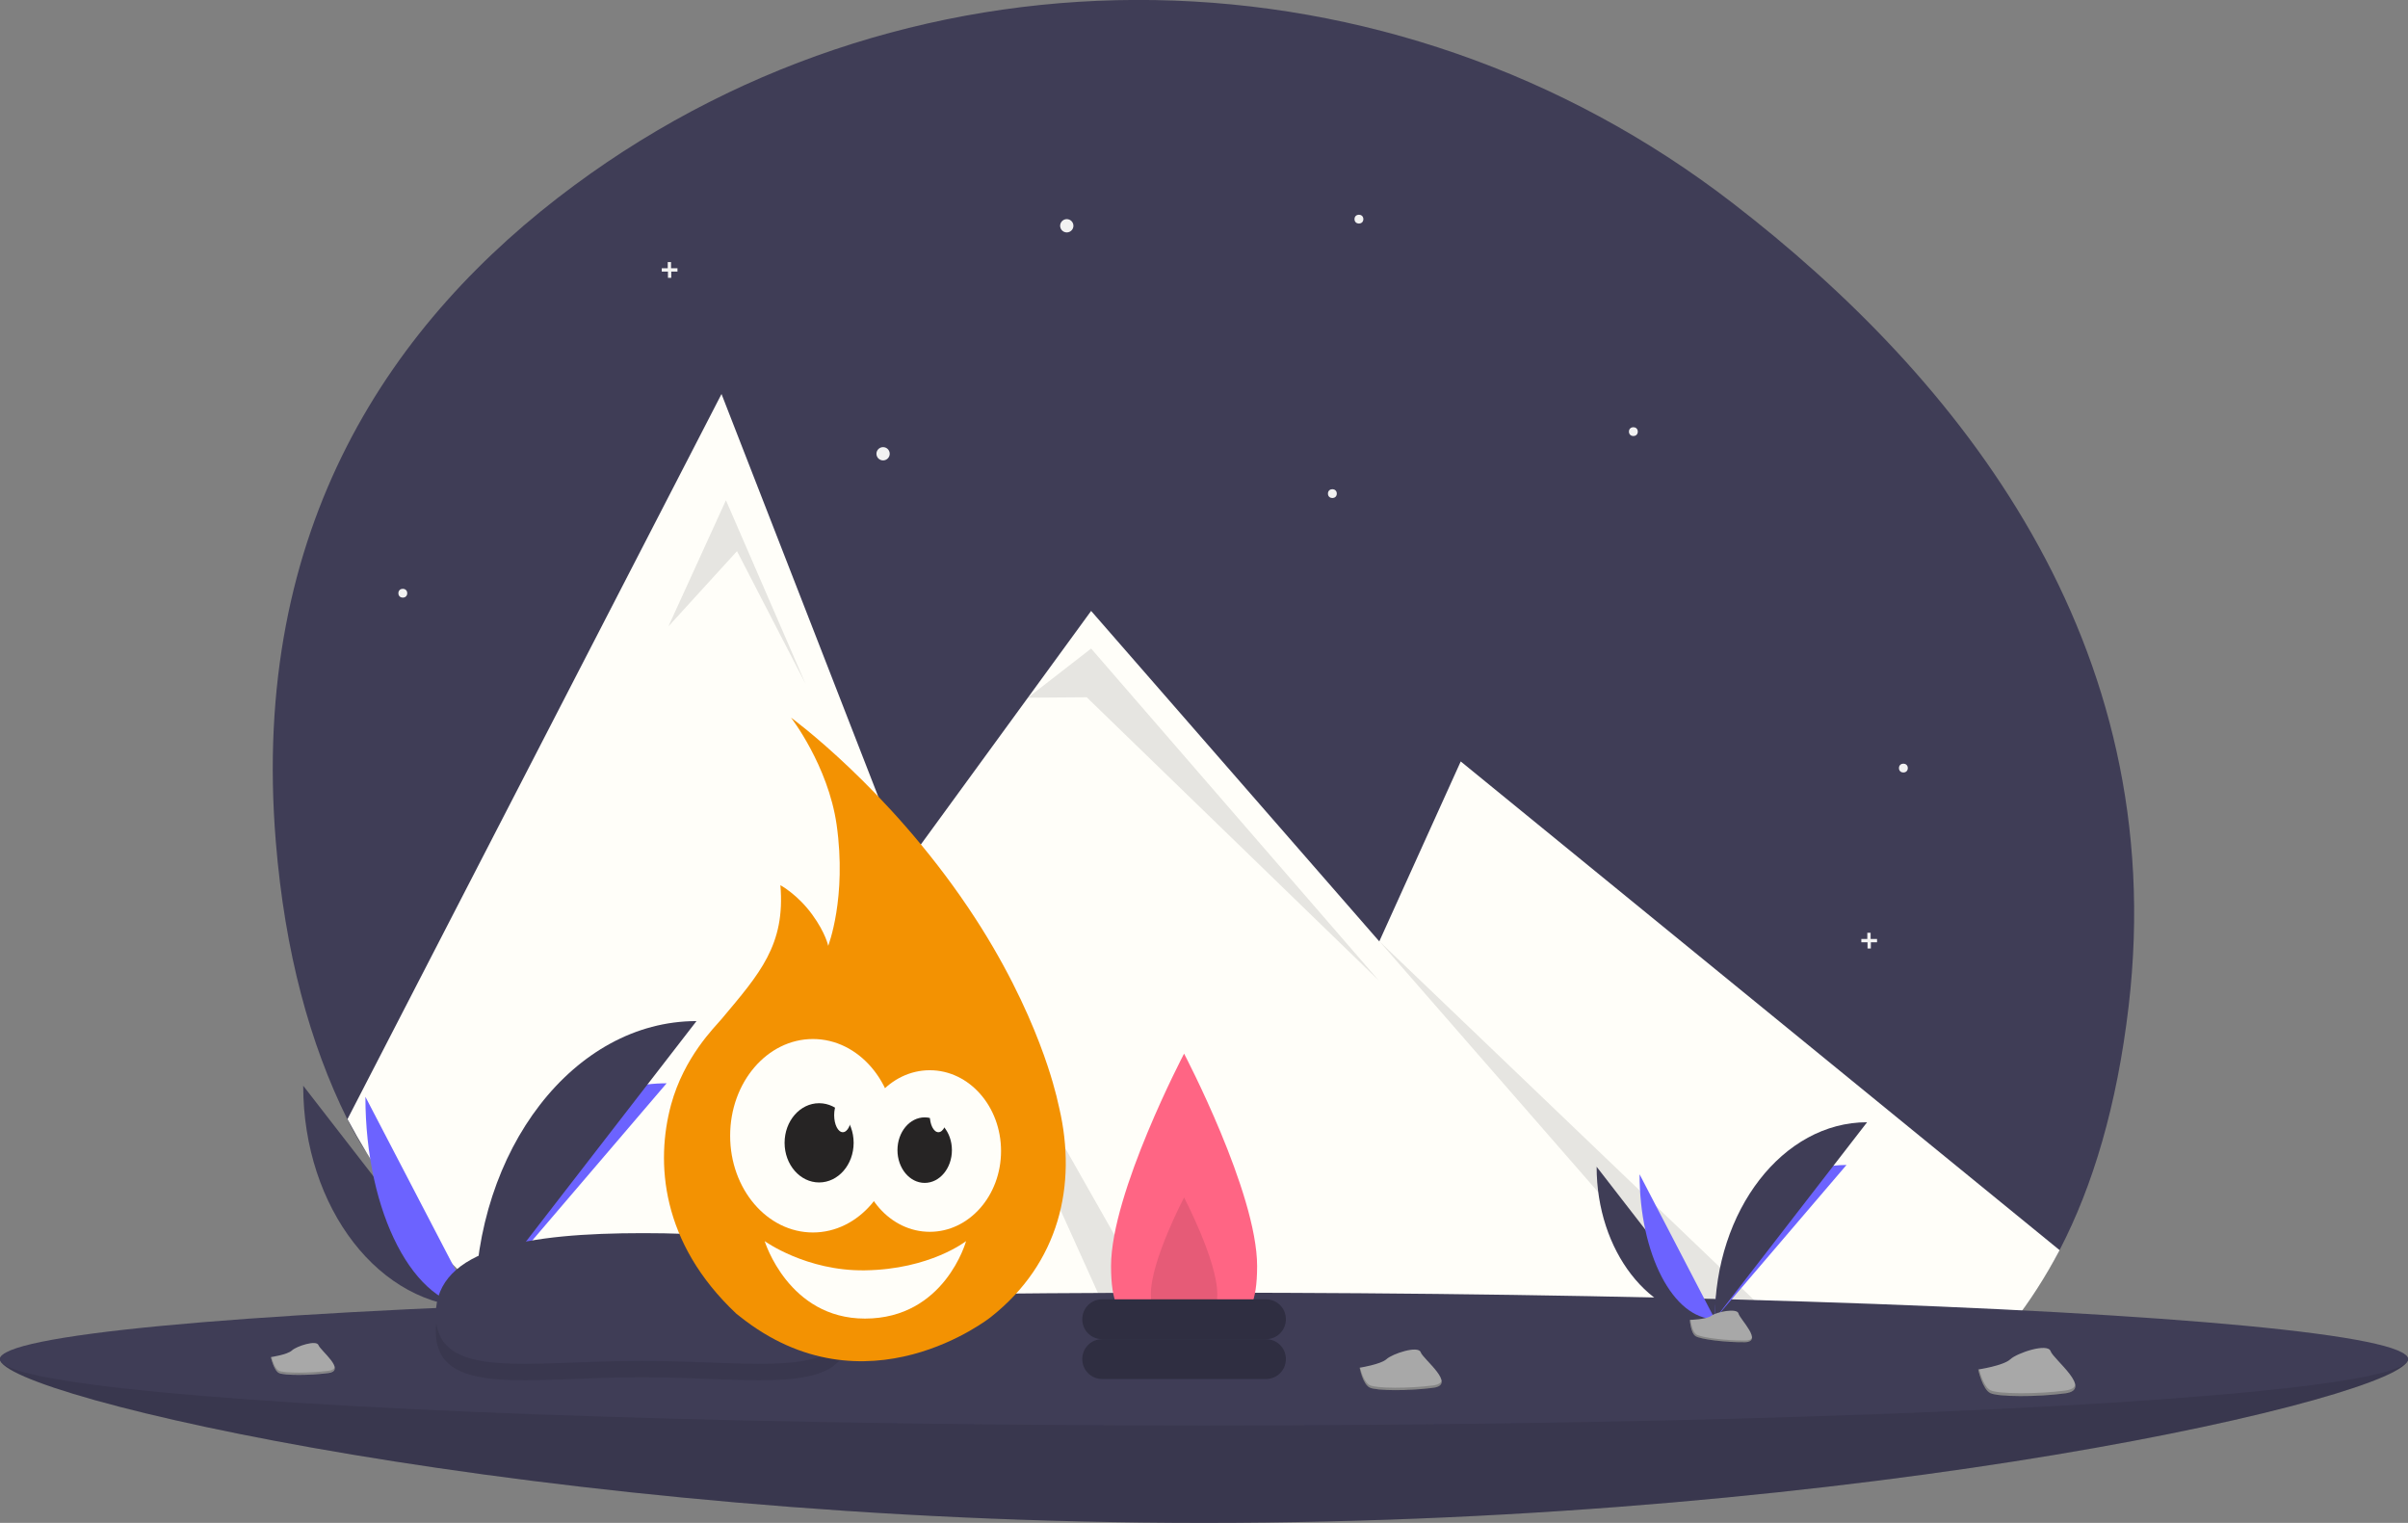 <?xml version="1.0" encoding="utf-8"?>
<!-- Generator: Adobe Illustrator 27.0.0, SVG Export Plug-In . SVG Version: 6.00 Build 0)  -->
<svg version="1.0" id="Layer_1" xmlns="http://www.w3.org/2000/svg" xmlns:xlink="http://www.w3.org/1999/xlink" x="0px" y="0px"
	 viewBox="0 0 1088 688" style="enable-background:new 0 0 1088 688;" xml:space="preserve">
<rect x="0" y="0" width="1088" height="688" fill="#808080" stroke="none"/>
<path id="Path_83" style="fill:#3F3D56;" d="M961.8,454.4c-5.3,45.2-16.2,81.4-31.2,110.3c-20,38.5-54.2,54-84.8,70.3
	c-8.8,4.7-18,8.7-27.5,11.9c-55.6,19.3-117.8,14.2-166.7,4c-34.3-7.2-69.1-11.6-104.1-13.2c-10-0.4-20-0.7-30-0.7
	c-15.4,0-293.1,5.3-360.7-131.6c-16.7-33.8-28.1-75-32.2-125.3C113,238.2,176.9,144.8,259.4,83.8c156-115.4,369.8-110.6,523.4,7.9
	C885.2,170.6,981,290,961.8,454.4z"/>
<path id="Path_84" style="fill:#FFFEF9;" d="M930.6,564.8c-26.1,49-59.7,75.8-105.2,92.2c-95.4,33.2-179-6.9-270.8-9.2
	c-136.4-0.3-306.4,28.1-397.6-142.2L326,178c14.7,37.8,69.4,178.1,83,213.2c18.8-25.8,65.8-90.2,84-115.2l130.2,149.3L660,344
	c0,0,254.8,207.9,254.8,207.9C915.3,552.3,930.5,564.7,930.6,564.8z"/>
<path id="Path_85" style="opacity:0.1;enable-background:new    ;" d="M302,283l26-57l36,83l-31-60L302,283z"/>
<path id="Path_86" style="opacity:0.1;enable-background:new    ;" d="M554.5,647.8c-10-0.4-20-0.7-30-0.7L409,391.2L554.5,647.8z"
	/>
<path id="Path_87" style="opacity:0.1;enable-background:new    ;" d="M464.4,315.2L493,293l130,150L491,315L464.4,315.2z"/>
<path id="Path_88" style="opacity:0.1;enable-background:new    ;" d="M852.8,645c-8.8,4.7-18,8.7-27.5,11.9L623.2,425.2L852.8,645z
	"/>
<circle id="Ellipse_11" style="fill:#F2F2F2;" cx="482" cy="102" r="3"/>
<circle id="Ellipse_12" style="fill:#F2F2F2;" cx="399" cy="205" r="3"/>
<circle id="Ellipse_13" style="fill:#F2F2F2;" cx="602" cy="223" r="2"/>
<circle id="Ellipse_14" style="fill:#F2F2F2;" cx="182" cy="268" r="2"/>
<circle id="Ellipse_15" style="fill:#F2F2F2;" cx="614" cy="99" r="2"/>
<circle id="Ellipse_16" style="fill:#F2F2F2;" cx="738" cy="195" r="2"/>
<circle id="Ellipse_17" style="fill:#F2F2F2;" cx="860" cy="347" r="2"/>
<path id="Path_89" style="fill:#F2F2F2;" d="M306,121.2h-2.8v-2.8h-1.5v2.8H299v1.5h2.8v2.8h1.5v-2.8h2.8V121.2z"/>
<path id="Path_90" style="fill:#F2F2F2;" d="M848,424.2h-2.8v-2.8h-1.5v2.8H841v1.5h2.8v2.8h1.5v-2.8h2.8V424.2z"/>
<path id="Path_91" style="fill:#3F3D56;" d="M1088,614c0,16.6-243.6,74-544,74S0,630.5,0,614s243.6,14,544,14S1088,597.4,1088,614z"
	/>
<path id="Path_92" style="opacity:0.1;enable-background:new    ;" d="M1088,614c0,16.6-243.6,74-544,74S0,630.5,0,614
	s243.6,14,544,14S1088,597.4,1088,614z"/>
<ellipse id="Ellipse_18" style="fill:#3F3D56;" cx="544" cy="614" rx="544" ry="30"/>
<path id="Path_93" style="fill:#FF6584;" d="M568,572c0,33.1-14.8,24-33,24s-33,9.1-33-24s33-96,33-96S568,538.8,568,572z"/>
<path id="Path_94" style="opacity:0.1;enable-background:new    ;" d="M550,584.6c0,15.1-6.7,10.9-15,10.9s-15,4.2-15-10.9
	s15-43.6,15-43.6S550,569.6,550,584.6z"/>
<path id="Rectangle_97" style="fill:#2F2E41;" d="M498,605h74c5,0,9,4,9,9l0,0c0,5-4,9-9,9h-74c-5,0-9-4-9-9l0,0
	C489,609,493,605,498,605z"/>
<path id="Rectangle_98" style="fill:#2F2E41;" d="M498,587h74c5,0,9,4,9,9l0,0c0,5-4,9-9,9h-74c-5,0-9-4-9-9l0,0
	C489,591,493,587,498,587z"/>
<path id="Path_95" style="fill:#3F3D56;" d="M137,490.5c0,55.3,34.7,100.1,77.6,100.1"/>
<path id="Path_96" style="fill:#6C63FF;" d="M214.6,590.7c0-56,38.7-101.3,86.6-101.3"/>
<path id="Path_97" style="fill:#6C63FF;" d="M165.1,495.5c0,52.6,22.1,95.1,49.5,95.1"/>
<path id="Path_98" style="fill:#3F3D56;" d="M214.6,590.7c0-71.5,44.8-129.4,100.1-129.4"/>
<path id="Path_99" style="fill:#A8A8A8;" d="M198.3,591.4c0,0,11-0.3,14.3-2.7s16.9-5.2,17.8-1.4s16.5,18.8,4.1,18.9
	s-28.9-1.9-32.2-4S198.3,591.4,198.3,591.4z"/>
<path id="Path_100" style="opacity:0.2;enable-background:new    ;" d="M234.7,604.9c-12.4,0.1-28.9-1.9-32.2-4
	c-2.5-1.5-3.5-7-3.9-9.6l-0.4,0c0,0,0.7,8.9,4,10.9s19.8,4.1,32.2,4c3.6,0,4.8-1.3,4.8-3.2C238.8,604.2,237.4,604.9,234.7,604.9z"/>
<path id="Path_101" style="fill:#3F3D56;" d="M721.4,527.1c0,38,23.9,68.8,53.3,68.8"/>
<path id="Path_102" style="fill:#6C63FF;" d="M774.8,595.9c0-38.5,26.6-69.6,59.5-69.6"/>
<path id="Path_103" style="fill:#6C63FF;" d="M740.8,530.5c0,36.1,15.2,65.4,34,65.4"/>
<path id="Path_104" style="fill:#3F3D56;" d="M774.8,595.9c0-49.1,30.8-88.9,68.8-88.9"/>
<path id="Path_105" style="fill:#A8A8A8;" d="M763.5,596.3c0,0,7.6-0.2,9.8-1.9s11.6-3.6,12.2-1s11.4,12.9,2.8,13
	s-19.8-1.3-22.1-2.7S763.5,596.3,763.5,596.3z"/>
<path id="Path_106" style="opacity:0.2;enable-background:new    ;" d="M788.6,605.6c-8.5,0.1-19.8-1.3-22.1-2.7
	c-1.7-1.1-2.4-4.8-2.7-6.6l-0.3,0c0,0,0.5,6.1,2.8,7.5s13.6,2.8,22.1,2.7c2.5,0,3.3-0.9,3.3-2.2
	C791.3,605.1,790.4,605.6,788.6,605.6z"/>
<path id="Path_107" style="fill:#A8A8A8;" d="M893.8,618.7c0,0,11.4-1.7,14.5-4.6s16.9-7.5,18.2-3.7s19.5,17.4,6.6,19.1
	s-30.2,1.6-33.8-0.1S893.8,618.7,893.8,618.7z"/>
<path id="Path_108" style="opacity:0.2;enable-background:new    ;" d="M933.2,628.2c-12.9,1.7-30.2,1.6-33.8-0.1
	c-2.8-1.3-4.5-6.9-5.2-9.5l-0.4,0.1c0,0,1.8,9.1,5.5,10.8s21,1.7,33.8,0.1c3.7-0.5,4.8-2,4.5-3.9C937.3,626.9,936,627.8,933.2,628.2
	z"/>
<path id="Path_109" style="fill:#A8A8A8;" d="M614.3,617.9c0,0,9.6-1.5,12.2-3.9s14.3-6.3,15.4-3.1s16.5,14.7,5.6,16.1
	s-25.4,1.4-28.6-0.1S614.3,617.9,614.3,617.9z"/>
<path id="Path_110" style="opacity:0.2;enable-background:new    ;" d="M647.5,625.9c-10.9,1.4-25.4,1.4-28.6-0.1
	c-2.4-1.1-3.8-5.8-4.4-8l-0.3,0.1c0,0,1.5,7.7,4.7,9.1s17.7,1.5,28.6,0.1c3.1-0.4,4.1-1.7,3.8-3.3
	C651,624.8,649.9,625.6,647.5,625.9z"/>
<path id="Path_111" style="fill:#A8A8A8;" d="M122.4,613.1c0,0,7.5-1.1,9.5-3s11.1-4.9,12-2.4s12.8,11.5,4.4,12.6s-19.8,1.1-22.2,0
	S122.4,613.1,122.4,613.1z"/>
<path id="Path_112" style="opacity:0.2;enable-background:new    ;" d="M148.3,619.3c-8.4,1.1-19.8,1.1-22.2,0
	c-1.8-0.8-3-4.5-3.4-6.2l-0.2,0c0,0,1.2,6,3.6,7.1s13.8,1.1,22.2,0c2.4-0.3,3.2-1.3,3-2.6C151,618.5,150.1,619.1,148.3,619.3z"/>
<path id="Path_113" style="opacity:0.1;enable-background:new    ;" d="M383.7,601.3c0,30.2-42.1,20.9-93.7,20.9
	s-93.1,9.3-93.1-20.9s42.1-36.8,93.7-36.8S383.7,571.1,383.7,601.3z"/>
<path id="Path_114" style="fill:#3F3D56;" d="M383.7,593.9c0,30.2-42.1,20.9-93.7,20.9s-93.1,9.3-93.1-20.9s42.1-36.8,93.7-36.8
	S383.7,563.7,383.7,593.9z"/>
<g id="Layer_2_00000016757476949756812660000001916676902298411451_">
	<g id="Layer_1-2">
		<path style="fill:#F39202;" d="M357.4,324.2c0,0,43.6,31.7,80.1,85.9c32.5,48.2,40,86.7,39.7,84.5l1.4,6c8.1,34.8,0,70-30.9,94.4
			c0,0-56.6,45.2-113.6-0.4l-1.3-1c-34.3-32.2-36.6-68.6-29.6-94.5c5.9-21.6,19.6-34.9,22.8-38.7c17.3-20.6,28.9-33.5,26.6-60.5l0,0
			c0,0,7.8,4.2,14.4,13.3c6.1,8.4,7.2,14.1,7.2,14.1s8.5-21.7,3.8-54.8C374.1,345.7,357.4,324.2,357.4,324.2z"/>
		<ellipse style="fill:#FFFEF9;" cx="420.1" cy="520" rx="32.2" ry="36.5"/>
		<ellipse style="fill:#FFFEF9;" cx="367.3" cy="513.1" rx="37.4" ry="43.7"/>
		<ellipse style="fill:#262424;" cx="417.8" cy="519.6" rx="12.3" ry="14.8"/>
		<ellipse style="fill:#262424;" cx="370.1" cy="516.3" rx="15.6" ry="17.9"/>
		<ellipse style="fill:#FFFEF9;" cx="424" cy="503.8" rx="3.9" ry="7.7"/>
		<ellipse style="fill:#FFFEF9;" cx="380.8" cy="503.8" rx="3.9" ry="7.7"/>
		<path style="fill:#FFFEF9;" d="M345.5,560.7c0,0,18.8,13.6,45.3,13.2c29.4-0.4,45.7-13.2,45.7-13.2s-9.6,35-45.7,35
			C356.2,595.7,345.5,560.7,345.5,560.7z"/>
	</g>
</g>
</svg>
